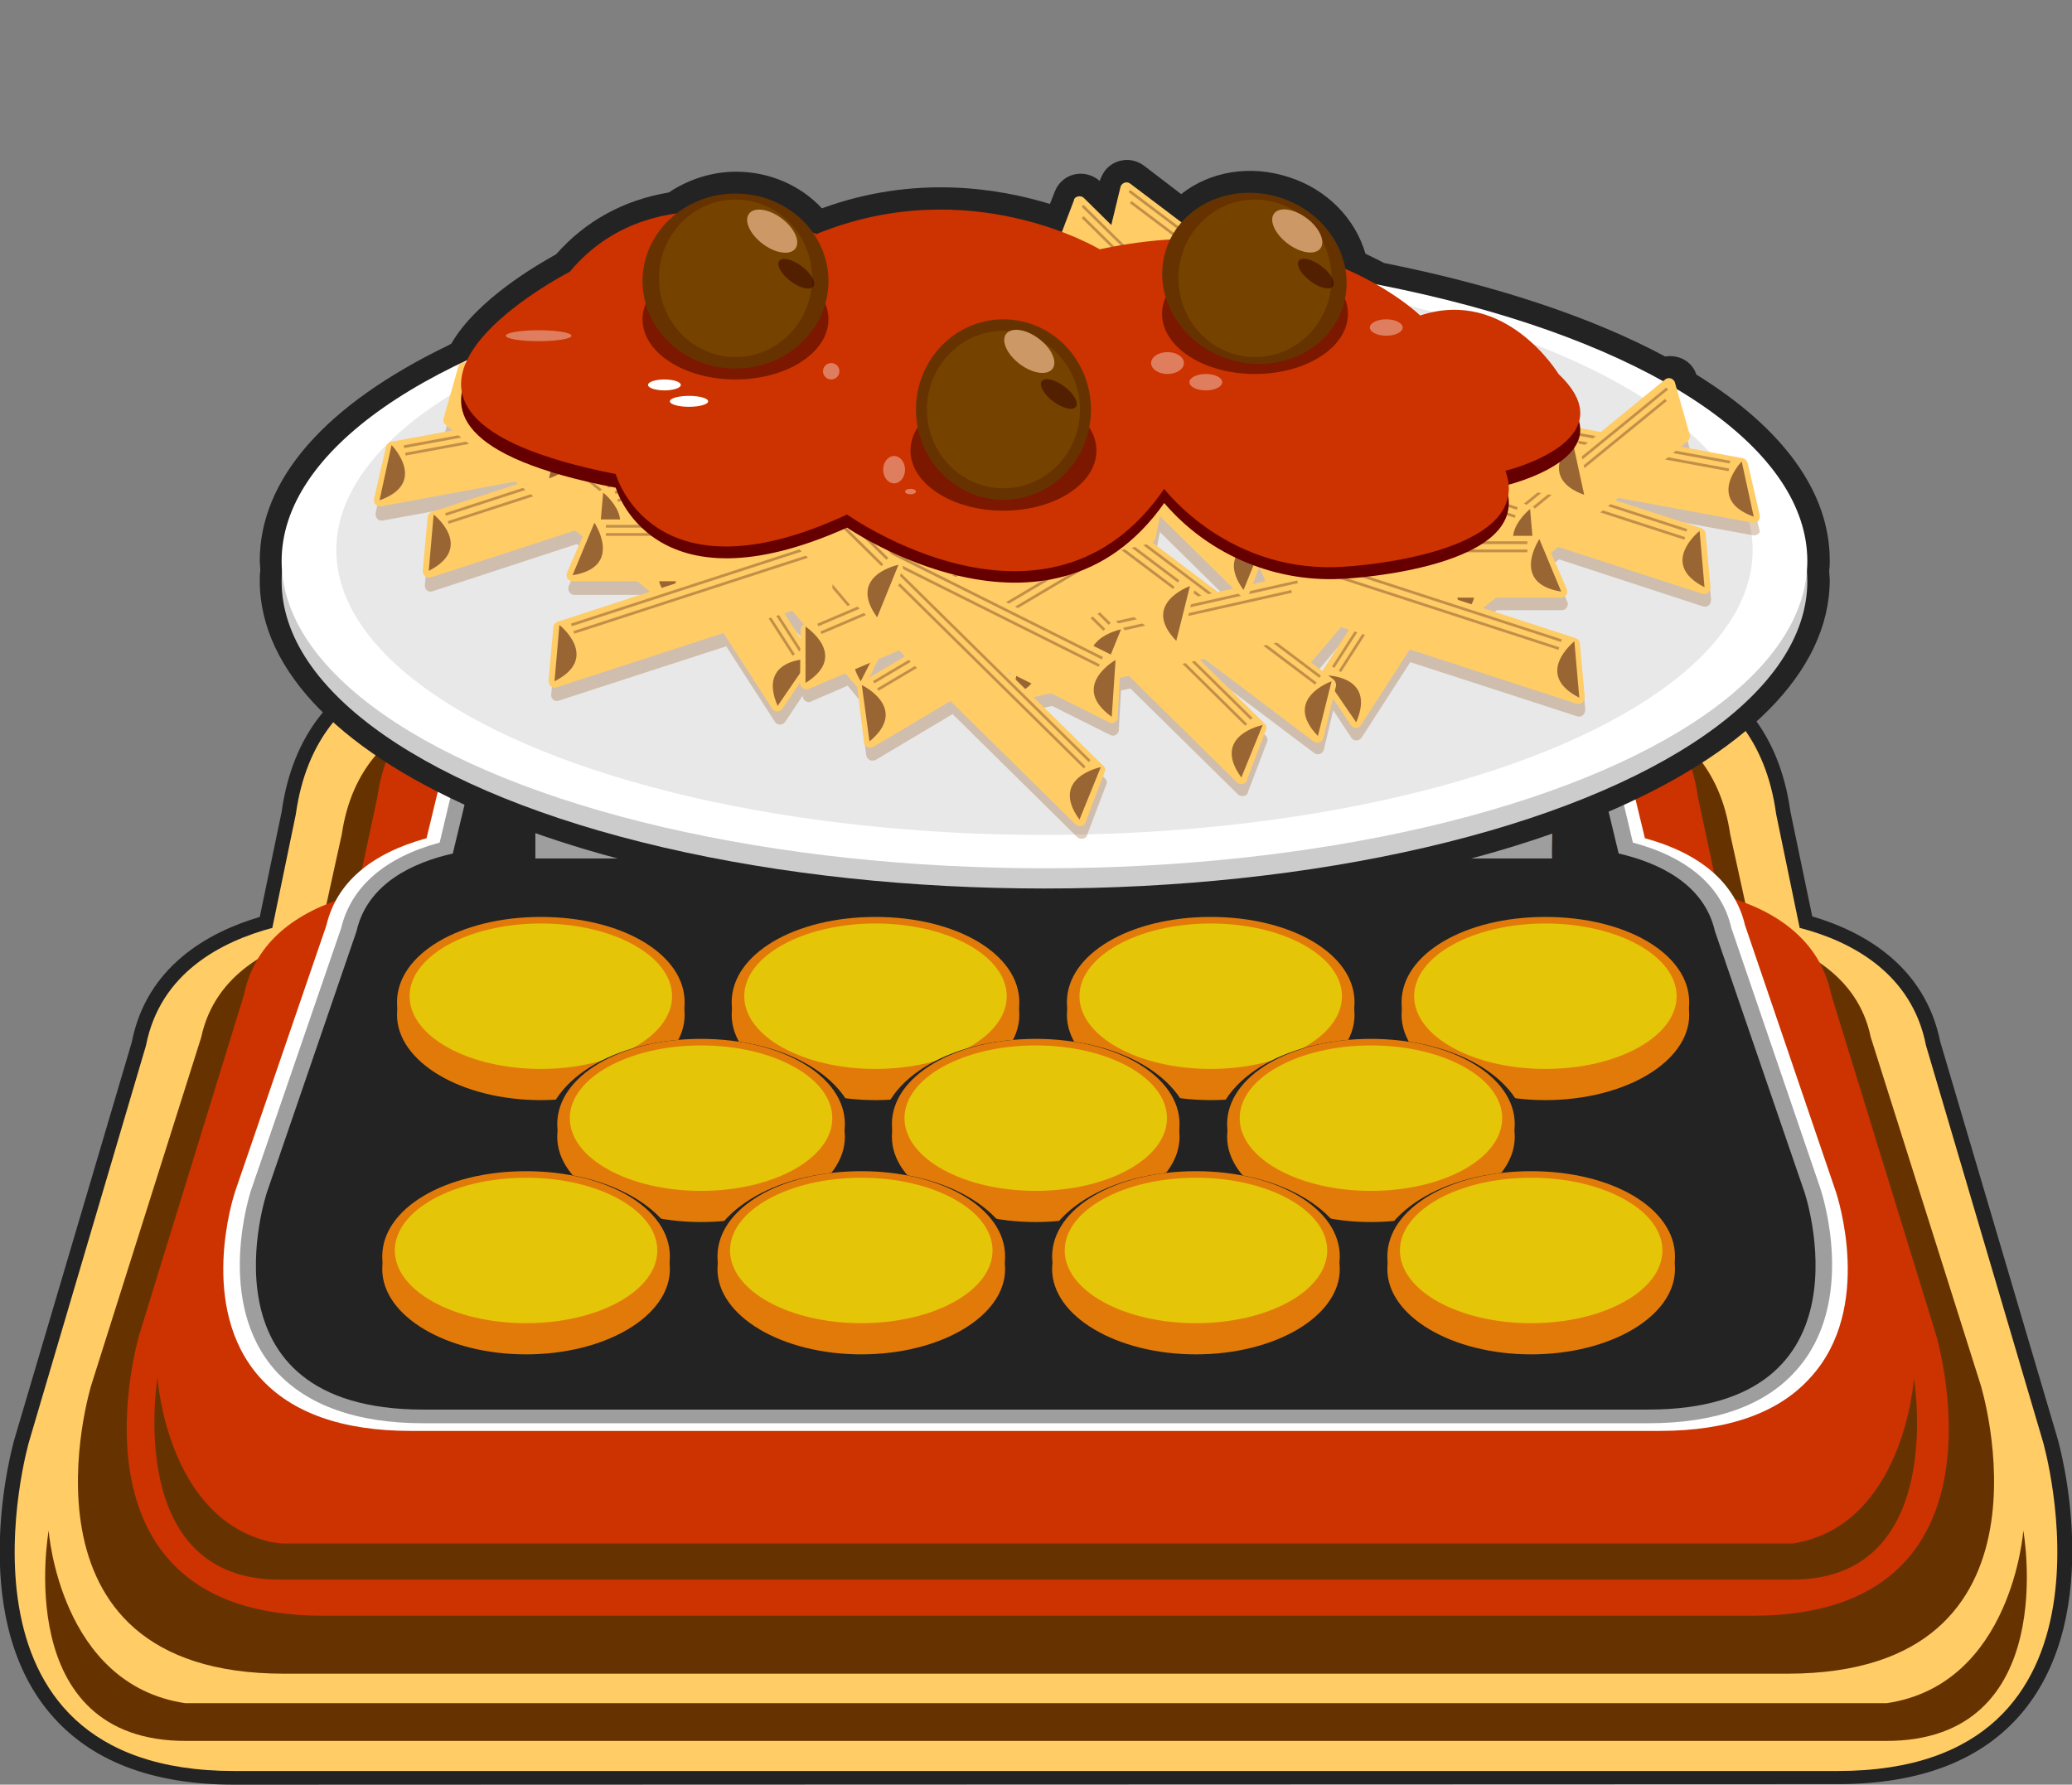 <?xml version="1.0" encoding="utf-8"?>
<!-- Generator: Adobe Illustrator 25.0.1, SVG Export Plug-In . SVG Version: 6.00 Build 0)  -->
<svg version="1.1" id="Layer_1" xmlns="http://www.w3.org/2000/svg" xmlns:xlink="http://www.w3.org/1999/xlink" x="0px" y="0px"
	 viewBox="0 0 378.9 326.4" style="enable-background:new 0 0 378.9 326.4;" xml:space="preserve">
<rect x="0" y="0" width="378.9" height="326.4" fill="#808080" stroke="none"/>
<style type="text/css">
	.st0{fill:#232323;}
	.st1{fill:#FFCC66;}
	.st2{fill:#9E9E9E;}
	.st3{fill:#663300;}
	.st4{fill:#CC3300;}
	.st5{fill:#FFFFFF;}
	.st6{fill:#BFBB1F;}
	.st7{fill:#E27A0A;}
	.st8{fill:#E5C507;}
	.st9{clip-path:url(#SVGID_2_);}
	.st10{fill:#CCCCCC;}
	.st11{opacity:0.45;fill:#CCCCCC;enable-background:new    ;}
	.st12{opacity:0.32;fill:#996633;enable-background:new    ;}
	.st13{fill:#996633;}
	.st14{opacity:0.59;fill:#996633;enable-background:new    ;}
	.st15{fill:#660000;}
	.st16{opacity:0.52;fill:#330000;enable-background:new    ;}
	.st17{opacity:0.31;fill:#996600;enable-background:new    ;}
	.st18{fill:#CC9966;}
	.st19{opacity:0.37;fill:#FFFFFF;enable-background:new    ;}
</style>
<g>
	<g id="Layer_2_1_">
		<g id="Layer_1-2">
			<g id="Layer_2-2">
				<g id="Layer_1-2-2">
					<g>
						<g>
							<path class="st0" d="M42.8,326.4c-15.1,0-26.4-4.4-33.7-13.1c-15.4-18.3-6.8-49-6.4-50.3l21.4-72.4
								c2.7-13.8,13.9-20.1,23.4-22.9l4-19.2c4.1-29.5,31.5-29.9,32.7-29.9h210.5c1.2,0,28.6,0.3,32.7,29.8l4,19.2
								c9.5,2.8,20.6,9.1,23.4,22.9l21.4,72.4c0.4,1.3,9,31.9-6.4,50.3c-7.3,8.7-18.6,13.1-33.7,13.1L42.8,326.4z"/>
							<path id="main_body" class="st1" d="M373.6,263.7l-21.4-72.5c-2.6-13.3-13.8-19.1-23.1-21.5l-4.3-20.8
								c-3.8-28.1-30.1-27.8-30.1-27.8H84.2c0,0-26.2-0.3-30.1,27.8l-4.3,20.8c-9.3,2.5-20.5,8.2-23.1,21.5L5.3,263.7
								c0,0-17.4,60.2,37.5,60.2h293.3C391,323.9,373.6,263.7,373.6,263.7z"/>
						</g>
						<path class="st2" d="M71.1,80.2h236.6c9.7,0,17.6,7.9,17.6,17.6v5.4c0,9.7-7.9,17.6-17.6,17.6H71.1c-9.7,0-17.6-7.9-17.6-17.6
							v-5.4C53.5,88,61.4,80.2,71.1,80.2z"/>
						<path id="second_body" class="st3" d="M362.2,253.3l-20.1-63.6c-2.4-11.7-13-16.7-21.7-18.9l-4-18.2
							c-3.6-24.6-28.2-24.3-28.2-24.3H90.7c0,0-24.6-0.2-28.2,24.3l-4,18.2c-8.7,2.1-19.2,7.2-21.7,18.9l-20.1,63.6
							c0,0-16.3,52.8,35.2,52.8H327C378.5,306,362.2,253.3,362.2,253.3z"/>
						<path id="second_body-2" class="st4" d="M354,244l-19.1-62c-2.3-11.4-12.3-16.3-20.6-18.4l-3.8-17.8
							c-3.4-24-26.8-23.7-26.8-23.7H95.8c0,0-23.4-0.2-26.8,23.7l-3.8,17.8c-8.3,2.1-18.3,7-20.6,18.4l-19.1,62
							c0,0-15.5,51.5,33.5,51.5h261.7C369.6,295.4,354,244,354,244z"/>
						<path class="st5" d="M335.7,217.9l-16.6-48.7c-1.8-7.7-8.1-13.1-18.3-15.9l-3-12.4c-3.3-20.6-25.4-20.8-26.4-20.8h-164
							c-0.9,0-23,0.2-26.4,20.8l-3,12.4c-10.2,2.8-16.5,8.2-18.3,15.9L43,217.9c-0.3,0.9-6.9,21.2,4.5,34c5.8,6.5,15.1,9.8,27.6,9.8
							h228.4c12.5,0,21.8-3.3,27.6-9.8C342.7,239.2,336,218.8,335.7,217.9z M285.7,156.4H96.1v-12.7c2.7-17,21.1-16.8,21.1-16.8
							h147.6c0,0,18.4-0.2,21.1,16.8L285.7,156.4z"/>
						<path class="st2" d="M283.9,144.6c-2.6-16.7-20.7-16.5-20.7-16.5H118.6c0,0-18-0.2-20.7,16.5V157h185.9L283.9,144.6z"/>
						<g>
							<path class="st2" d="M332.9,217.4l-16.3-47.7c-1.7-7.5-7.9-12.9-18-15.6l-2.9-12.2c-3.2-20.2-24.9-20.4-25.9-20.4H109.1
								c-0.9,0-22.6,0.2-25.8,20.4l-2.9,12.2c-10,2.7-16.2,8.1-18,15.6L46,217.4c-0.3,0.8-6.8,20.8,4.4,33.3
								c5.7,6.3,14.8,9.6,27,9.6h224c12.2,0,21.3-3.2,27-9.6C339.7,238.2,333.2,218.3,332.9,217.4z M283.8,157H97.9v-12.4
								c2.6-16.7,20.7-16.5,20.7-16.5h144.7c0,0,18-0.2,20.7,16.5L283.8,157z"/>
							<path class="st0" d="M330,218.1l-16.4-47.8c-2-8.8-10.6-12.6-17.6-14.2l-3.3-13.7c-2.9-18.5-23-18.3-23-18.3H109.1
								c0,0-20-0.2-23,18.3l-3.3,13.7c-7.1,1.6-15.6,5.4-17.6,14.2l-16.4,47.8c0,0-13.3,39.7,28.6,39.7h224
								C343.3,257.8,330,218.1,330,218.1z M283.8,157H97.9v-12.4c2.6-16.7,20.7-16.5,20.7-16.5h144.7c0,0,18-0.2,20.7,16.5
								L283.8,157z"/>
						</g>
						<ellipse class="st6" cx="98.9" cy="185.6" rx="26.3" ry="15.6"/>
						<path class="st0" d="M98.9,203.5c-16,0-28.6-7.8-28.6-17.9s12.5-17.9,28.6-17.9s28.6,7.8,28.6,17.9S114.9,203.5,98.9,203.5z"
							/>
						<ellipse class="st7" cx="98.9" cy="185.6" rx="26.3" ry="15.6"/>
						<path class="st7" d="M98.9,198.9c-14.7,0-26.3-6.8-26.3-15.6s11.5-15.6,26.3-15.6s26.3,6.8,26.3,15.6S113.6,198.9,98.9,198.9z
							"/>
						<ellipse class="st8" cx="98.9" cy="182.2" rx="24" ry="13.3"/>
						<ellipse class="st6" cx="160.1" cy="185.6" rx="26.3" ry="15.6"/>
						<path class="st0" d="M160.1,203.5c-16,0-28.6-7.8-28.6-17.9s12.6-17.9,28.6-17.9s28.6,7.8,28.6,17.9S176.2,203.5,160.1,203.5z
							"/>
						<ellipse class="st7" cx="160.1" cy="185.6" rx="26.3" ry="15.6"/>
						<path class="st7" d="M160.1,198.9c-14.7,0-26.3-6.8-26.3-15.6s11.5-15.6,26.3-15.6s26.3,6.8,26.3,15.6
							S174.9,198.9,160.1,198.9z"/>
						<ellipse class="st8" cx="160.1" cy="182.2" rx="24" ry="13.3"/>
						<ellipse class="st6" cx="221.4" cy="185.6" rx="26.3" ry="15.6"/>
						<path class="st0" d="M221.4,203.5c-16,0-28.6-7.8-28.6-17.9s12.5-17.9,28.6-17.9s28.6,7.8,28.6,17.9S237.4,203.5,221.4,203.5z
							"/>
						<ellipse class="st7" cx="221.4" cy="185.6" rx="26.3" ry="15.6"/>
						<path class="st7" d="M221.4,198.9c-14.7,0-26.3-6.8-26.3-15.6s11.5-15.6,26.3-15.6s26.3,6.8,26.3,15.6
							S236.1,198.9,221.4,198.9z"/>
						<ellipse class="st8" cx="221.4" cy="182.2" rx="24" ry="13.3"/>
						<ellipse class="st6" cx="282.6" cy="185.6" rx="26.3" ry="15.6"/>
						<path class="st0" d="M282.6,203.5c-16,0-28.6-7.8-28.6-17.9s12.5-17.9,28.6-17.9s28.6,7.8,28.6,17.9S298.7,203.5,282.6,203.5z
							"/>
						<ellipse class="st7" cx="282.6" cy="185.6" rx="26.3" ry="15.6"/>
						<path class="st7" d="M282.6,198.9c-14.7,0-26.3-6.8-26.3-15.6s11.5-15.6,26.3-15.6s26.3,6.8,26.3,15.6
							S297.4,198.9,282.6,198.9z"/>
						<ellipse class="st8" cx="282.6" cy="182.2" rx="24" ry="13.3"/>
						<ellipse class="st6" cx="128.2" cy="207.9" rx="26.3" ry="15.6"/>
						<path class="st0" d="M128.2,225.8c-16,0-28.6-7.8-28.6-17.9s12.6-17.9,28.6-17.9s28.6,7.8,28.6,17.9S144.2,225.8,128.2,225.8z
							"/>
						<ellipse class="st7" cx="128.2" cy="207.9" rx="26.3" ry="15.6"/>
						<path class="st7" d="M128.2,221.2c-14.7,0-26.3-6.8-26.3-15.6s11.5-15.6,26.3-15.6s26.3,6.8,26.3,15.6
							S142.9,221.2,128.2,221.2z"/>
						<ellipse class="st8" cx="128.2" cy="204.5" rx="24" ry="13.3"/>
						<ellipse class="st6" cx="189.4" cy="207.9" rx="26.3" ry="15.6"/>
						<path class="st0" d="M189.4,225.8c-16,0-28.6-7.8-28.6-17.9s12.5-17.9,28.6-17.9s28.6,7.8,28.6,17.9S205.5,225.8,189.4,225.8z
							"/>
						<ellipse class="st7" cx="189.4" cy="207.9" rx="26.3" ry="15.6"/>
						<path class="st7" d="M189.4,221.2c-14.7,0-26.3-6.8-26.3-15.6s11.5-15.6,26.3-15.6s26.3,6.8,26.3,15.6
							S204.2,221.2,189.4,221.2z"/>
						<ellipse class="st8" cx="189.4" cy="204.5" rx="24" ry="13.3"/>
						<ellipse class="st6" cx="250.7" cy="207.9" rx="26.3" ry="15.6"/>
						<path class="st0" d="M250.7,225.8c-16,0-28.6-7.8-28.6-17.9s12.6-17.9,28.6-17.9s28.6,7.8,28.6,17.9S266.7,225.8,250.7,225.8z
							"/>
						<ellipse class="st7" cx="250.7" cy="207.9" rx="26.3" ry="15.6"/>
						<path class="st7" d="M250.7,221.2c-14.7,0-26.3-6.8-26.3-15.6s11.5-15.6,26.3-15.6c14.7,0,26.3,6.8,26.3,15.6
							S265.4,221.2,250.7,221.2z"/>
						<ellipse class="st8" cx="250.7" cy="204.5" rx="24" ry="13.3"/>
						<ellipse class="st6" cx="96.2" cy="232.1" rx="26.3" ry="15.6"/>
						<path class="st0" d="M96.2,250c-16,0-28.6-7.8-28.6-17.9s12.5-17.9,28.6-17.9s28.6,7.8,28.6,17.9S112.3,250,96.2,250z"/>
						<ellipse class="st7" cx="96.2" cy="232.1" rx="26.3" ry="15.6"/>
						<path class="st7" d="M96.2,245.4c-14.7,0-26.3-6.8-26.3-15.6s11.5-15.6,26.3-15.6s26.3,6.8,26.3,15.6S111,245.4,96.2,245.4z"
							/>
						<ellipse class="st8" cx="96.2" cy="228.7" rx="24" ry="13.3"/>
						<ellipse class="st6" cx="157.5" cy="232.1" rx="26.3" ry="15.6"/>
						<path class="st0" d="M157.5,250c-16,0-28.6-7.8-28.6-17.9s12.5-17.9,28.6-17.9s28.6,7.8,28.6,17.9S173.5,250,157.5,250z"/>
						<ellipse class="st7" cx="157.5" cy="232.1" rx="26.3" ry="15.6"/>
						<path class="st7" d="M157.5,245.4c-14.7,0-26.3-6.8-26.3-15.6s11.5-15.6,26.3-15.6s26.3,6.8,26.3,15.6
							S172.2,245.4,157.5,245.4z"/>
						<ellipse class="st8" cx="157.5" cy="228.7" rx="24" ry="13.3"/>
						<ellipse class="st6" cx="218.7" cy="232.1" rx="26.3" ry="15.6"/>
						<path class="st0" d="M218.7,250c-16,0-28.6-7.8-28.6-17.9s12.6-17.9,28.6-17.9s28.6,7.8,28.6,17.9S234.8,250,218.7,250z"/>
						<ellipse class="st7" cx="218.7" cy="232.1" rx="26.3" ry="15.6"/>
						<path class="st7" d="M218.7,245.4c-14.7,0-26.3-6.8-26.3-15.6s11.5-15.6,26.3-15.6S245,221,245,229.8S233.5,245.4,218.7,245.4
							z"/>
						<ellipse class="st8" cx="218.7" cy="228.7" rx="24" ry="13.3"/>
						<ellipse class="st6" cx="280" cy="232.1" rx="26.3" ry="15.6"/>
						<path class="st0" d="M280,250c-16,0-28.6-7.8-28.6-17.9s12.5-17.9,28.6-17.9s28.6,7.8,28.6,17.9S296,250,280,250z"/>
						<ellipse class="st7" cx="280" cy="232.1" rx="26.3" ry="15.6"/>
						<path class="st7" d="M280,245.4c-14.7,0-26.3-6.8-26.3-15.6s11.5-15.6,26.3-15.6s26.3,6.8,26.3,15.6S294.7,245.4,280,245.4z"
							/>
						<ellipse class="st8" cx="280" cy="228.7" rx="24" ry="13.3"/>
						<path class="st3" d="M370,279.9c0,0-2,28.2-25,31.6H33.9c-23-3.4-25-31.6-25-31.6c0,0.2-7,38.6,25.2,38.5h310.7
							C377,318.5,370,280.1,370,279.9z"/>
						<path class="st3" d="M350,252.1c0,0-1.8,27-22.2,30.2H52.2c-0.9,0-1.8-0.1-2.7-0.3c-19-4.3-20.7-30-20.7-30
							c0,0.2-6.2,37,22.4,36.9h276.3C356.2,289.1,350,252.3,350,252.1z"/>
						<g>
							<g>
								<g>
									<defs>
										<rect id="SVGID_1_" x="141.2" y="92.9" width="101.9" height="65.2"/>
									</defs>
									<clipPath id="SVGID_2_">
										<use xlink:href="#SVGID_1_"  style="overflow:visible;"/>
									</clipPath>
									<g class="st9">
										<g>
											<path class="st0" d="M191.7,118.9c-28.4,0-51.4,23-51.4,51.4s23,51.4,51.4,51.4s51.4-23,51.4-51.4l0,0l0,0
												C243,141.9,220.1,118.9,191.7,118.9L191.7,118.9z M191.7,206.2c-19.9,0-35.9-16.1-35.9-35.9c0-19.9,16.1-35.9,35.9-35.9
												c19.9,0,35.9,16.1,35.9,35.9C227.6,190.2,211.5,206.2,191.7,206.2L191.7,206.2z"/>
											<path class="st2" d="M191.7,123.3c-25.5,0-46.2,20.7-46.2,46.2s20.7,46.2,46.2,46.2s46.2-20.7,46.2-46.2l0,0
												C237.9,144,217.2,123.3,191.7,123.3L191.7,123.3z M191.7,201.8c-17.9,0-32.4-14.5-32.4-32.4s14.5-32.4,32.4-32.4
												s32.4,14.5,32.4,32.4l0,0C224,187.4,209.6,201.8,191.7,201.8L191.7,201.8L191.7,201.8z"/>
											<polygon class="st0" points="191.7,143.5 180,163.7 203.4,163.7 											"/>
											<polygon class="st2" points="191.7,150 180,170.2 203.4,170.2 											"/>
										</g>
									</g>
								</g>
							</g>
						</g>
					</g>
				</g>
			</g>
		</g>
	</g>
	<g>
		<path class="st0" d="M191,166.4c-80.5,0-143.5-26.4-143.5-60.2c0-0.6,0-1.2,0.1-1.8c0-0.7-0.1-1.3-0.1-1.8c0-15,12-28.6,34.6-39.5
			c0.1-0.1,0.3-0.2,0.4-0.2c4.7-8.2,16-14.6,19.2-16.4c5.4-6.1,12.3-9.9,20.6-11.3c3.6-2.4,7.9-3.8,12.3-3.8
			c6.1,0,11.8,2.5,15.7,6.7c17-6.2,32.2-3.7,41.7-0.8l0.9-2.3c0.3-0.7,0.6-1.2,1.1-1.7c1.9-2,5.1-2,7.1-0.2c0.2-0.6,0.5-1.2,0.9-1.8
			c0.8-1.1,2-1.8,3.4-2c1.4-0.2,2.7,0.2,3.8,1l6.8,5.2c5.3-4.2,12.7-5.4,19.7-3.1c6.9,2.2,12.1,7.5,14,14c1.2,0.6,2.3,1.1,3.4,1.7
			c20.1,4,37.8,9.8,51.4,17.1c1.8-0.3,3.7,0.3,4.9,1.8c0.4,0.5,0.6,0.9,0.8,1.5c16,9.9,24.4,21.6,24.4,34c0,0.6,0,1.2-0.1,1.8
			c0,0.7,0.1,1.3,0.1,1.8C334.5,140,271.5,166.4,191,166.4z M86.2,70l-0.3,0.2C66.3,79.5,55.5,91,55.5,102.6c0,0.4,0,0.9,0.1,1.5
			l0,0.3l0,0.3c0,0.6-0.1,1.1-0.1,1.5c0,28.3,62.1,52.2,135.5,52.2c73.4,0,135.5-23.9,135.5-52.2c0-0.4,0-0.9-0.1-1.5l0-0.3l0-0.3
			c0-0.6,0.1-1.1,0.1-1.5c0-12.3-11.9-22-21.9-28l-2.4-1.4c-13.2-7.4-31-13.4-51.4-17.3l-0.6-0.1l-0.6-0.3c-1.6-0.9-3.3-1.8-5.1-2.5
			l-2-0.9l-0.4-2.1c-0.8-4.5-4.4-8.4-9.1-10c-5.1-1.7-10.7-0.3-13.9,3.4l-2.4,2.8l-9-6.8l-2.3,9.4l-6.8-6.7l-2.1,5.5l-3.7-1.4
			c-8-3-24-7-42,0.3l-1.6,0.6l-1.6-0.7c0,0-0.2-0.1-0.6-0.2l-1.1-0.4l-0.7-0.9c-2.4-3.4-6.5-5.4-10.9-5.4c-3,0-6,1-8.3,2.8l-0.8,0.6
			l-1.1,0.1c-7,0.9-12.7,4.1-17.1,9.2l-0.5,0.6l-0.7,0.4c-3.8,1.9-14.2,8.3-17.1,14.4l-0.6,1.3L86.2,70z"/>
	</g>
	<g id="Layer_2_2_">
		<g id="Layer_24">
			<g>
				<g>
					<ellipse class="st10" cx="191" cy="106.3" rx="139.5" ry="56.2"/>
					<ellipse class="st5" cx="191" cy="102.6" rx="139.5" ry="56.2"/>
				</g>
				<ellipse class="st11" cx="191" cy="100.6" rx="129.5" ry="52.1"/>
				<path class="st12" d="M321.8,97.2l-2.2-9.5c-0.1-0.4-0.5-0.8-0.9-0.9l-11.3-2.1l1.3-1.1c0.3-0.3,0.5-0.7,0.4-1.2l-2.7-9.5
					c-0.2-0.6-0.8-0.9-1.4-0.8c-0.1,0-0.3,0.1-0.4,0.2l-11.8,9.6l-14.8-2.7c0.1-0.3,0.2-0.5,0.1-0.8l-2.7-9.5
					c-0.2-0.6-0.8-0.9-1.4-0.8c-0.1,0-0.3,0.1-0.4,0.2l-5.6,4.6l1.1-5.7c0.1-0.6-0.3-1.2-0.9-1.3c-0.2,0-0.3,0-0.5,0l-14.8,3.3
					l-12.1-9.1c0.2-0.2,0.4-0.4,0.5-0.7l1.9-9.7c0.1-0.6-0.3-1.2-0.9-1.3c-0.2,0-0.3,0-0.5,0l-14.8,3.3l-20.3-15.3
					c-0.5-0.4-1.2-0.3-1.6,0.2c-0.1,0.1-0.2,0.3-0.2,0.4l-1.6,6.8l-4.9-4.8c-0.4-0.4-1.2-0.4-1.6,0c-0.1,0.1-0.2,0.2-0.2,0.4
					l-3.5,9.2c-0.2,0.4-0.1,0.9,0.3,1.2l7.8,7.7l-9.5,2.1l-3.8-1.9c-0.6-0.3-1.2-0.1-1.5,0.5c-0.1,0.1-0.1,0.3-0.1,0.4l-0.5,9.8
					c0,0.4,0.2,0.9,0.6,1.1l1.5,0.7l-4.4,1.9l-9.5-7.2c0.2-0.2,0.4-0.4,0.5-0.7l1.9-9.7c0.1-0.6-0.3-1.2-0.9-1.3c-0.2,0-0.3,0-0.5,0
					l-14.8,3.3l-20.3-15.3c-0.5-0.4-1.2-0.3-1.6,0.2c-0.1,0.1-0.2,0.3-0.2,0.4l-1.6,6.8l-4.9-4.8c-0.4-0.4-1.2-0.4-1.6,0
					c-0.1,0.1-0.2,0.2-0.2,0.4l-3.5,9.2c-0.2,0.4-0.1,0.9,0.3,1.2l7.8,7.7l-9.5,2.1l-3.8-1.9c-0.6-0.3-1.2-0.1-1.5,0.5
					c-0.1,0.1-0.1,0.3-0.1,0.4l-0.2,3.4l-2.3-1.9c-0.5-0.4-1.2-0.3-1.6,0.2c-0.1,0.1-0.2,0.3-0.2,0.4l-2.7,9.5
					c-0.1,0.3,0,0.6,0.1,0.8l-14.9,2.7l-11.8-9.6c-0.5-0.4-1.2-0.3-1.6,0.2c-0.1,0.1-0.2,0.3-0.2,0.4l-2.7,9.5
					c-0.1,0.4,0,0.9,0.4,1.2l1.3,1.1l-11.3,2.1c-0.4,0.1-0.8,0.4-0.9,0.9l-2.2,9.5c-0.1,0.6,0.2,1.2,0.8,1.4c0.2,0,0.3,0,0.5,0
					l24.6-4.5l0.5,0.4l-15.7,5.1c-0.4,0.1-0.7,0.5-0.8,1l-0.9,9.8c-0.1,0.6,0.4,1.2,1,1.2c0.2,0,0.3,0,0.5-0.1l26.3-8.6l1.4,1.1
					l-2.9,6.6c-0.2,0.6,0,1.2,0.6,1.5c0.1,0.1,0.3,0.1,0.5,0.1h11.9l2.4,1.9l-16.9,5.5c-0.4,0.1-0.7,0.5-0.8,1l-0.9,9.8
					c-0.1,0.6,0.4,1.2,1,1.2c0.2,0,0.3,0,0.5-0.1l30.5-9.9l8.9,13.8c0.3,0.5,1,0.7,1.6,0.3c0.1-0.1,0.2-0.2,0.3-0.3l3.2-4.8v0.1
					c0,0.6,0.5,1.1,1.1,1.1c0.2,0,0.3,0,0.4-0.1l6.7-2.9l1.9,2.3c0.1,0.1,0.2,0.2,0.3,0.2c0,0.1,0,0.3,0,0.4l1.2,9.8
					c0.1,0.6,0.6,1.1,1.3,1c0.2,0,0.3-0.1,0.4-0.1l14.1-8.4l22.8,22.5c0.4,0.4,1.2,0.4,1.6,0c0.1-0.1,0.2-0.2,0.2-0.4l3.5-9.2
					c0.2-0.4,0.1-0.9-0.3-1.2l-12.6-12.5l3-0.7l10.6,5.3c0.6,0.3,1.2,0.1,1.5-0.5c0.1-0.1,0.1-0.3,0.1-0.4l0.4-7.2l1.7-0.4
					l19.7,19.4c0.4,0.4,1.2,0.4,1.6,0c0.1-0.1,0.2-0.2,0.2-0.4l3.5-9.2c0.2-0.4,0.1-0.9-0.3-1.2l-11.7-11.6l0.7-0.2l19.9,15
					c0.5,0.4,1.2,0.3,1.6-0.2c0.1-0.1,0.2-0.3,0.2-0.4l1.7-7.2l3.3,5c0.3,0.5,1,0.7,1.6,0.3c0.1-0.1,0.2-0.2,0.3-0.3l8.9-13.8
					l30.5,9.9c0.6,0.2,1.2-0.1,1.4-0.7c0-0.1,0.1-0.3,0.1-0.5l-0.9-9.8c0-0.4-0.3-0.8-0.8-1l-16.9-5.5l2.4-1.9h11.9
					c0.6,0,1.1-0.5,1.1-1.1c0-0.2,0-0.3-0.1-0.5l-2.9-6.6l1.4-1.1l26.3,8.6c0.6,0.2,1.2-0.1,1.4-0.7c0-0.1,0.1-0.3,0.1-0.5l-0.9-9.8
					c0-0.4-0.3-0.8-0.8-1l-15.7-5.1l0.5-0.4l24.6,4.5c0.6,0.1,1.2-0.3,1.3-0.9C321.8,97.5,321.8,97.4,321.8,97.2z M214.9,84.2
					L214.9,84.2l-0.2-0.1L214.9,84.2z M160.9,101.5l0.8-1.9c0.2-0.6,0-1.2-0.6-1.5c-0.1-0.1-0.3-0.1-0.5-0.1h-3.9l-4.6-4.6l3-0.7
					l10.6,5.3c0.6,0.3,1.2,0.1,1.5-0.5c0.1-0.1,0.1-0.3,0.1-0.4l0.1-1l3.6,3.5l-9.5,2.1L160.9,101.5z M231.8,100.9l-12.6-12.5l3-0.7
					l10.6,5.3c0.6,0.3,1.2,0,1.5-0.5c0,0,0,0,0,0l6.9,2.3l-7.6,6.2L231.8,100.9C231.8,101,231.8,101,231.8,100.9z M230.2,106.8
					l1.1,2.6l-2.3,0.5L230.2,106.8z M210.8,102.2c0.2-0.2,0.4-0.4,0.5-0.7l0.8-4.2l13.6,13.4l-2.8,0.6L210.8,102.2z M239.8,124.1
					l5.4-6.4l1.5,0.5l-4.8,7.5L239.8,124.1z M124.9,109.3l-0.2,0.1l0-0.1H124.9z M146.4,118.1l0,1.7l-3-4.6l1.5-0.5l2.1,2.4
					C146.6,117.3,146.4,117.7,146.4,118.1z M164.4,121.9l1.1,1.1l-6.5,3.9l1.7-3.4L164.4,121.9z M184.7,126.1l0.2,0.1l0,0.1
					L184.7,126.1z M265.3,112.3h0.2l0,0.1L265.3,112.3z"/>
				<g>
					<g>
						<path class="st1" d="M120.6,83.2l-50.9,9.4c-0.6,0.1-1.2-0.3-1.3-0.9c0-0.2,0-0.3,0-0.5l2.2-9.5c0.1-0.4,0.5-0.8,0.9-0.9
							l50.9-9.4c0.6-0.1,1.2,0.3,1.3,0.9c0,0.2,0,0.3,0,0.5l-2.2,9.5C121.3,82.8,121,83.1,120.6,83.2z"/>
						<path class="st13" d="M71.6,81.4c0,0,6.8,6.9-2.2,10.1L71.6,81.4z"/>
						
							<rect x="73.4" y="77" transform="matrix(0.984 -0.181 0.181 0.984 -12.351 18.97)" class="st14" width="48.8" height="0.5"/>
						
							<rect x="73.7" y="78.5" transform="matrix(0.984 -0.181 0.181 0.984 -12.643 18.914)" class="st14" width="47.4" height="0.5"/>
					</g>
					<g>
						<path class="st1" d="M128.3,89.5l-49.5,16.1c-0.6,0.2-1.2-0.1-1.4-0.7c0-0.1-0.1-0.3-0.1-0.5l0.9-9.8c0-0.4,0.3-0.8,0.8-1
							l49.5-16.1c0.6-0.2,1.2,0.1,1.4,0.7c0,0.1,0.1,0.3,0.1,0.5l-0.9,9.8C129.1,88.9,128.8,89.3,128.3,89.5z"/>
						<path class="st13" d="M79.3,94.1c0,0,7.6,6-0.9,10.3L79.3,94.1z"/>
						
							<rect x="80.3" y="86.2" transform="matrix(0.951 -0.309 0.309 0.951 -21.609 36.691)" class="st14" width="49.1" height="0.5"/>
						
							<rect x="80.8" y="87.9" transform="matrix(0.951 -0.309 0.309 0.951 -22.125 36.696)" class="st14" width="47.7" height="0.5"/>
					</g>
					<g>
						<path class="st1" d="M81.5,77.7l40.3,32.9c0.5,0.4,1.2,0.3,1.6-0.2c0.1-0.1,0.2-0.3,0.2-0.4l2.7-9.5c0.1-0.4,0-0.9-0.4-1.2
							L85.6,66.5c-0.5-0.4-1.2-0.3-1.6,0.2c-0.1,0.1-0.2,0.3-0.2,0.4l-2.7,9.5C81,76.9,81.1,77.4,81.5,77.7z"/>
						<path class="st13" d="M125.5,99.8c0,0-9.3,2.8-2.9,10L125.5,99.8z"/>
						
							<rect x="104.2" y="58.8" transform="matrix(0.632 -0.775 0.775 0.632 -26.225 111.53)" class="st14" width="0.5" height="49.1"/>
						
							<rect x="103.8" y="61.2" transform="matrix(0.632 -0.775 0.775 0.632 -27.604 111.841)" class="st14" width="0.5" height="47.7"/>
					</g>
					<g>
						<path class="st1" d="M151.6,79.2l-50.9,9.4c-0.6,0.1-1.2-0.3-1.3-0.9c0-0.2,0-0.3,0-0.5l2.2-9.5c0.1-0.4,0.5-0.8,0.9-0.9
							l50.9-9.4c0.6-0.1,1.2,0.3,1.3,0.9c0,0.2,0,0.3,0,0.5l-2.2,9.5C152.3,78.8,152,79.1,151.6,79.2z"/>
						<path class="st13" d="M102.6,77.4c0,0,6.8,6.9-2.2,10.1L102.6,77.4z"/>
						
							<rect x="104.4" y="73" transform="matrix(0.984 -0.181 0.181 0.984 -11.117 24.511)" class="st14" width="48.8" height="0.5"/>
						
							<rect x="104.7" y="74.5" transform="matrix(0.984 -0.181 0.181 0.984 -11.409 24.455)" class="st14" width="47.4" height="0.5"/>
					</g>
					<g>
						<path class="st1" d="M159.3,85.5l-49.5,16.1c-0.6,0.2-1.2-0.1-1.4-0.7c0-0.1-0.1-0.3-0.1-0.5l0.9-9.8c0-0.4,0.3-0.8,0.8-1
							l49.5-16.1c0.6-0.2,1.2,0.1,1.4,0.7c0,0.1,0.1,0.3,0.1,0.5l-0.9,9.8C160.1,84.9,159.8,85.3,159.3,85.5z"/>
						<path class="st13" d="M110.3,90.1c0,0,7.6,6-0.9,10.3L110.3,90.1z"/>
						
							<rect x="111.3" y="82.2" transform="matrix(0.951 -0.309 0.309 0.951 -18.851 46.084)" class="st14" width="49.1" height="0.5"/>
						
							<rect x="111.8" y="83.9" transform="matrix(0.951 -0.309 0.309 0.951 -19.368 46.088)" class="st14" width="47.7" height="0.5"/>
					</g>
					<g>
						<path class="st1" d="M112.5,73.7l40.3,32.9c0.5,0.4,1.2,0.3,1.6-0.2c0.1-0.1,0.2-0.3,0.2-0.4l2.7-9.5c0.1-0.4,0-0.9-0.4-1.2
							l-40.3-32.9c-0.5-0.4-1.2-0.3-1.6,0.2c-0.1,0.1-0.2,0.3-0.2,0.4l-2.7,9.5C112,72.9,112.1,73.4,112.5,73.7z"/>
						<path class="st13" d="M156.5,95.8c0,0-9.3,2.8-2.9,10L156.5,95.8z"/>
						
							<rect x="135.2" y="54.8" transform="matrix(0.632 -0.775 0.775 0.632 -11.732 134.073)" class="st14" width="0.5" height="49.1"/>
						
							<rect x="134.8" y="57.2" transform="matrix(0.632 -0.775 0.775 0.632 -13.111 134.384)" class="st14" width="0.5" height="47.7"/>
					</g>
					<g>
						<path class="st1" d="M123,85.9l33.5,39.5c0.4,0.5,1.1,0.5,1.6,0.1c0.1-0.1,0.2-0.2,0.3-0.4l4.3-8.8c0.2-0.4,0.1-0.9-0.2-1.2
							L129,75.7c-0.4-0.5-1.1-0.5-1.6-0.1c-0.1,0.1-0.2,0.2-0.3,0.4l-4.3,8.8C122.7,85.1,122.7,85.6,123,85.9z"/>
						<path class="st13" d="M162.1,115.4c0,0-9.6,1.1-4.7,9.2L162.1,115.4z"/>
						
							<rect x="144.1" y="71.2" transform="matrix(0.762 -0.647 0.647 0.762 -27.556 116.225)" class="st14" width="0.5" height="48.8"/>
						
							<rect x="143.5" y="73.4" transform="matrix(0.762 -0.647 0.647 0.762 -28.685 116.168)" class="st14" width="0.5" height="47.4"/>
					</g>
					<g>
						<path class="st1" d="M113,85.8l28.2,43.8c0.3,0.5,1,0.7,1.6,0.3c0.1-0.1,0.2-0.2,0.3-0.3l5.5-8.2c0.2-0.4,0.3-0.9,0-1.2
							l-28.2-43.8c-0.3-0.5-1-0.7-1.6-0.4c-0.1,0.1-0.3,0.2-0.3,0.3l-5.5,8.2C112.8,84.9,112.8,85.4,113,85.8z"/>
						<path class="st13" d="M148.1,120.5c0,0-9.7-0.2-5.9,8.6L148.1,120.5z"/>
						
							<rect x="132.8" y="73.8" transform="matrix(0.841 -0.541 0.541 0.841 -32.049 87.612)" class="st14" width="0.5" height="49.1"/>
						
							<rect x="132" y="75.9" transform="matrix(0.841 -0.541 0.541 0.841 -32.948 87.38)" class="st14" width="0.5" height="47.7"/>
					</g>
					<g>
						<path class="st1" d="M156.8,106.3h-52.1c-0.6,0-1.1-0.5-1.1-1.1c0-0.2,0-0.3,0.1-0.5l3.9-9c0.2-0.4,0.6-0.7,1-0.7h52.1
							c0.6,0,1.1,0.5,1.1,1.1c0,0.2,0,0.3-0.1,0.5l-3.9,9C157.6,106.1,157.2,106.3,156.8,106.3z"/>
						<path class="st13" d="M108.7,95.6c0,0,5.4,8.1-4,9.6L108.7,95.6z"/>
						<rect x="110.8" y="96" class="st14" width="49.1" height="0.5"/>
						<rect x="110.8" y="97.5" class="st14" width="47.7" height="0.5"/>
					</g>
					<g>
						<path class="st1" d="M151.3,109.6l-49.5,16.1c-0.6,0.2-1.2-0.1-1.4-0.7c0-0.1-0.1-0.3-0.1-0.5l0.9-9.8c0-0.4,0.3-0.8,0.8-1
							l49.5-16.1c0.6-0.2,1.2,0.1,1.4,0.7c0,0.1,0.1,0.3,0.1,0.5l-0.9,9.8C152.1,109.1,151.7,109.5,151.3,109.6z"/>
						<path class="st13" d="M102.3,114.3c0,0,7.6,6-0.9,10.3L102.3,114.3z"/>
						
							<rect x="103.3" y="106.4" transform="matrix(0.951 -0.309 0.309 0.951 -26.712 44.787)" class="st14" width="49.1" height="0.5"/>
						
							<rect x="103.8" y="108" transform="matrix(0.951 -0.309 0.309 0.951 -27.229 44.792)" class="st14" width="47.7" height="0.5"/>
					</g>
					<g>
						<path class="st1" d="M269.6,86.2l50.9,9.4c0.6,0.1,1.2-0.3,1.3-0.9c0-0.2,0-0.3,0-0.5l-2.2-9.5c-0.1-0.4-0.5-0.8-0.9-0.9
							l-50.9-9.4c-0.6-0.1-1.2,0.3-1.3,0.9c0,0.2,0,0.3,0,0.5l2.2,9.5C268.8,85.8,269.1,86.1,269.6,86.2z"/>
						<path class="st13" d="M318.5,84.4c0,0-6.7,6.9,2.2,10.1L318.5,84.4z"/>
						
							<rect x="292" y="55.8" transform="matrix(0.181 -0.984 0.984 0.181 160.524 353.164)" class="st14" width="0.5" height="48.8"/>
						
							<rect x="292.5" y="58.1" transform="matrix(0.181 -0.984 0.984 0.181 159.349 354.902)" class="st14" width="0.5" height="47.4"/>
					</g>
					<g>
						<path class="st1" d="M261.8,92.5l49.5,16.1c0.6,0.2,1.2-0.1,1.4-0.7c0-0.1,0.1-0.3,0.1-0.5l-0.9-9.8c0-0.4-0.3-0.8-0.8-1
							l-49.5-16.1c-0.6-0.2-1.2,0.1-1.4,0.7c0,0.1-0.1,0.3-0.1,0.5l0.9,9.8C261.1,91.9,261.4,92.3,261.8,92.5z"/>
						<path class="st13" d="M310.8,97.1c0,0-7.6,6,0.9,10.3L310.8,97.1z"/>
						
							<rect x="285" y="64.9" transform="matrix(0.309 -0.951 0.951 0.309 111.89 333.043)" class="st14" width="0.5" height="49.1"/>
						
							<rect x="285.2" y="67.3" transform="matrix(0.309 -0.951 0.951 0.309 110.511 334.4)" class="st14" width="0.5" height="47.7"/>
					</g>
					<g>
						<path class="st1" d="M308.6,80.7l-40.3,32.9c-0.5,0.4-1.2,0.3-1.6-0.2c-0.1-0.1-0.2-0.3-0.2-0.4l-2.7-9.5
							c-0.1-0.4,0-0.9,0.4-1.2l40.3-32.9c0.5-0.4,1.2-0.3,1.6,0.2c0.1,0.1,0.2,0.3,0.2,0.4l2.7,9.5C309.1,79.9,309,80.4,308.6,80.7z
							"/>
						<path class="st13" d="M264.6,102.8c0,0,9.3,2.8,2.9,10L264.6,102.8z"/>
						
							<rect x="261.2" y="86.2" transform="matrix(0.775 -0.632 0.632 0.775 9.757 200.175)" class="st14" width="49.1" height="0.5"/>
						
							<rect x="262.2" y="87.8" transform="matrix(0.775 -0.632 0.632 0.775 8.823 200.765)" class="st14" width="47.7" height="0.5"/>
					</g>
					<g>
						<path class="st1" d="M238.6,82.2l50.9,9.4c0.6,0.1,1.2-0.3,1.3-0.9c0-0.2,0-0.3,0-0.5l-2.2-9.5c-0.1-0.4-0.5-0.8-0.9-0.9
							l-50.9-9.4c-0.6-0.1-1.2,0.3-1.3,0.9c0,0.2,0,0.3,0,0.5l2.2,9.5C237.8,81.8,238.1,82.1,238.6,82.2z"/>
						<path class="st13" d="M287.5,80.4c0,0-6.7,6.9,2.2,10.1L287.5,80.4z"/>
						
							<rect x="261" y="51.8" transform="matrix(0.181 -0.984 0.984 0.181 139.064 319.398)" class="st14" width="0.5" height="48.8"/>
						
							<rect x="261.5" y="54.1" transform="matrix(0.181 -0.984 0.984 0.181 137.89 321.136)" class="st14" width="0.5" height="47.4"/>
					</g>
					<g>
						<path class="st1" d="M230.8,88.5l49.5,16.1c0.6,0.2,1.2-0.1,1.4-0.7c0-0.1,0.1-0.3,0.1-0.5l-0.9-9.8c0-0.4-0.3-0.8-0.8-1
							l-49.5-16.1c-0.6-0.2-1.2,0.1-1.4,0.7c0,0.1-0.1,0.3-0.1,0.5l0.9,9.8C230.1,87.9,230.4,88.3,230.8,88.5z"/>
						<path class="st13" d="M279.8,93.1c0,0-7.6,6,0.9,10.3L279.8,93.1z"/>
						
							<rect x="254" y="60.9" transform="matrix(0.309 -0.951 0.951 0.309 94.283 300.799)" class="st14" width="0.5" height="49.1"/>
						
							<rect x="254.2" y="63.3" transform="matrix(0.309 -0.951 0.951 0.309 92.903 302.158)" class="st14" width="0.5" height="47.7"/>
					</g>
					<g>
						<path class="st1" d="M277.6,76.7l-40.3,32.9c-0.5,0.4-1.2,0.3-1.6-0.2c-0.1-0.1-0.2-0.3-0.2-0.4l-2.7-9.5
							c-0.1-0.4,0-0.9,0.4-1.2l40.3-32.9c0.5-0.4,1.2-0.3,1.6,0.2c0.1,0.1,0.2,0.3,0.2,0.4l2.7,9.5C278.1,75.9,278,76.4,277.6,76.7z
							"/>
						<path class="st13" d="M233.6,98.8c0,0,9.3,2.8,2.9,10L233.6,98.8z"/>
						
							<rect x="230.2" y="82.2" transform="matrix(0.775 -0.632 0.632 0.775 5.3 179.667)" class="st14" width="49.1" height="0.5"/>
						
							<rect x="231.3" y="83.8" transform="matrix(0.775 -0.632 0.632 0.775 4.365 180.258)" class="st14" width="47.7" height="0.5"/>
					</g>
					<g>
						<path class="st1" d="M267.1,88.9l-33.5,39.5c-0.4,0.5-1.1,0.5-1.6,0.1c-0.1-0.1-0.2-0.2-0.3-0.4l-4.3-8.8
							c-0.2-0.4-0.1-0.9,0.2-1.2l33.5-39.4c0.4-0.5,1.1-0.5,1.6-0.1c0.1,0.1,0.2,0.2,0.3,0.4l4.3,8.8
							C267.5,88.1,267.4,88.6,267.1,88.9z"/>
						<path class="st13" d="M228,118.4c0,0,9.6,1.1,4.7,9.2L228,118.4z"/>
						
							<rect x="221.3" y="98.4" transform="matrix(0.647 -0.762 0.762 0.647 11.485 222.049)" class="st14" width="48.8" height="0.5"/>
						
							<rect x="222.7" y="99.9" transform="matrix(0.647 -0.762 0.762 0.647 10.563 223.07)" class="st14" width="47.4" height="0.5"/>
					</g>
					<g>
						<path class="st1" d="M277.1,88.8l-28.2,43.8c-0.3,0.5-1,0.7-1.6,0.3c-0.1-0.1-0.2-0.2-0.3-0.3l-5.5-8.2
							c-0.3-0.4-0.3-0.9,0-1.2l28.2-43.8c0.3-0.5,1-0.7,1.6-0.3c0.1,0.1,0.2,0.2,0.3,0.3l5.5,8.2C277.3,87.9,277.4,88.4,277.1,88.8z
							"/>
						<path class="st13" d="M242.1,123.5c0,0,9.7-0.2,5.9,8.6L242.1,123.5z"/>
						
							<rect x="232.5" y="101.1" transform="matrix(0.541 -0.841 0.841 0.541 32.777 262.724)" class="st14" width="49.1" height="0.5"/>
						
							<rect x="234.1" y="102.5" transform="matrix(0.541 -0.841 0.841 0.541 31.961 264.08)" class="st14" width="47.7" height="0.5"/>
					</g>
					<g>
						<path class="st1" d="M233.4,109.3h52.1c0.6,0,1.1-0.5,1.1-1.1c0-0.2,0-0.3-0.1-0.5l-3.9-9c-0.2-0.4-0.6-0.7-1-0.7h-52.1
							c-0.6,0-1.1,0.5-1.1,1.1c0,0.2,0,0.3,0.1,0.5l3.9,9C232.5,109.1,232.9,109.3,233.4,109.3z"/>
						<path class="st13" d="M281.5,98.6c0,0-5.4,8.1,4,9.6L281.5,98.6z"/>
						<rect x="230.2" y="99" class="st14" width="49.1" height="0.5"/>
						<rect x="231.6" y="100.5" class="st14" width="47.7" height="0.5"/>
					</g>
					<g>
						<path class="st1" d="M238.8,112.6l49.5,16.1c0.6,0.2,1.2-0.1,1.4-0.7c0-0.1,0.1-0.3,0.1-0.5l-0.9-9.8c0-0.4-0.3-0.8-0.8-1
							l-49.5-16.1c-0.6-0.2-1.2,0.1-1.4,0.7c0,0.1-0.1,0.3-0.1,0.5l0.9,9.8C238.1,112.1,238.4,112.5,238.8,112.6z"/>
						<path class="st13" d="M287.9,117.3c0,0-7.6,6,0.9,10.3L287.9,117.3z"/>
						
							<rect x="262" y="85.1" transform="matrix(0.309 -0.951 0.951 0.309 76.864 325.101)" class="st14" width="0.5" height="49.1"/>
						
							<rect x="262.2" y="87.4" transform="matrix(0.309 -0.951 0.951 0.309 75.485 326.458)" class="st14" width="0.5" height="47.7"/>
					</g>
					<g>
						<path class="st1" d="M198.9,104.4l41.3,31.2c0.5,0.4,1.2,0.3,1.6-0.2c0.1-0.1,0.2-0.3,0.2-0.4l2.3-9.5
							c0.1-0.4-0.1-0.9-0.4-1.2L202.5,93c-0.5-0.4-1.2-0.3-1.6,0.2c-0.1,0.1-0.2,0.3-0.2,0.4l-2.3,9.5
							C198.4,103.6,198.5,104.1,198.9,104.4z"/>
						<path class="st13" d="M243.5,124.6c0,0-9.1,3.2-2.5,10L243.5,124.6z"/>
						
							<rect x="221.6" y="84.7" transform="matrix(0.602 -0.799 0.799 0.602 1.185 220.661)" class="st14" width="0.5" height="48.8"/>
						
							<rect x="221.3" y="87.1" transform="matrix(0.602 -0.799 0.799 0.602 -0.22 221.067)" class="st14" width="0.5" height="47.4"/>
					</g>
					<g>
						<path class="st1" d="M189.1,106.5l37.1,36.6c0.4,0.4,1.2,0.4,1.6,0c0.1-0.1,0.2-0.2,0.2-0.4l3.5-9.2c0.2-0.4,0.1-0.9-0.3-1.2
							l-37.1-36.6c-0.4-0.4-1.2-0.4-1.6,0c-0.1,0.1-0.2,0.2-0.2,0.4l-3.5,9.2C188.7,105.7,188.8,106.1,189.1,106.5z"/>
						<path class="st13" d="M230.9,132.6c0,0-9.5,1.9-3.9,9.6L230.9,132.6z"/>
						
							<rect x="211.2" y="89.7" transform="matrix(0.702 -0.712 0.712 0.702 -18.4 184.58)" class="st14" width="0.5" height="49.1"/>
						
							<rect x="210.7" y="92" transform="matrix(0.702 -0.712 0.712 0.702 -19.667 184.684)" class="st14" width="0.5" height="47.7"/>
					</g>
					<g>
						<path class="st1" d="M236.3,116.9l-50.8,11.4c-0.6,0.1-1.2-0.2-1.4-0.9c0-0.2,0-0.3,0-0.5l1.9-9.7c0.1-0.4,0.4-0.8,0.9-0.9
							l50.8-11.4c0.6-0.1,1.2,0.2,1.4,0.9c0,0.2,0,0.3,0,0.5l-1.9,9.7C237.1,116.4,236.7,116.8,236.3,116.9z"/>
						<path class="st13" d="M187,117c0,0,7.1,6.7-1.8,10.2L187,117z"/>
						
							<rect x="188.7" y="111.5" transform="matrix(0.976 -0.219 0.219 0.976 -19.295 49.416)" class="st14" width="49.1" height="0.5"/>
						
							<rect x="189" y="113.1" transform="matrix(0.976 -0.219 0.219 0.976 -19.654 49.368)" class="st14" width="47.7" height="0.5"/>
					</g>
					<g>
						<path class="st1" d="M173,86.9l41.3,31.2c0.5,0.4,1.2,0.3,1.6-0.2c0.1-0.1,0.2-0.3,0.2-0.4l2.3-9.5c0.1-0.4-0.1-0.9-0.4-1.2
							l-41.3-31.2c-0.5-0.4-1.2-0.3-1.6,0.2c-0.1,0.1-0.2,0.3-0.2,0.4l-2.3,9.5C172.4,86.2,172.6,86.6,173,86.9z"/>
						<path class="st13" d="M217.6,107.2c0,0-9.1,3.2-2.5,10L217.6,107.2z"/>
						
							<rect x="195.7" y="67.3" transform="matrix(0.602 -0.799 0.799 0.602 4.793 193.003)" class="st14" width="0.5" height="48.8"/>
						
							<rect x="195.4" y="69.6" transform="matrix(0.602 -0.799 0.799 0.602 3.388 193.407)" class="st14" width="0.5" height="47.4"/>
					</g>
					<g>
						<path class="st1" d="M163.2,89l37.1,36.6c0.4,0.4,1.2,0.4,1.6,0c0.1-0.1,0.2-0.2,0.2-0.4l3.5-9.2c0.2-0.4,0.1-0.9-0.3-1.2
							l-37.1-36.6c-0.4-0.4-1.2-0.4-1.6,0c-0.1,0.1-0.2,0.2-0.2,0.4l-3.5,9.2C162.8,88.2,162.9,88.7,163.2,89z"/>
						<path class="st13" d="M205,115.1c0,0-9.5,1.9-3.9,9.6L205,115.1z"/>
						
							<rect x="185.2" y="72.3" transform="matrix(0.702 -0.712 0.712 0.702 -13.701 160.917)" class="st14" width="0.5" height="49.1"/>
						
							<rect x="184.7" y="74.6" transform="matrix(0.702 -0.712 0.712 0.702 -14.968 161.02)" class="st14" width="0.5" height="47.7"/>
					</g>
					<g>
						<path class="st1" d="M210.4,99.4l-50.8,11.4c-0.6,0.1-1.2-0.2-1.4-0.9c0-0.2,0-0.3,0-0.5l1.9-9.7c0.1-0.4,0.4-0.8,0.9-0.9
							l50.8-11.4c0.6-0.1,1.2,0.2,1.4,0.9c0,0.2,0,0.3,0,0.5l-1.9,9.7C211.1,99,210.8,99.3,210.4,99.4z"/>
						<path class="st13" d="M161.1,99.5c0,0,7.1,6.7-1.8,10.2L161.1,99.5z"/>
						
							<rect x="162.7" y="94" transform="matrix(0.976 -0.219 0.219 0.976 -16.103 43.313)" class="st14" width="49.1" height="0.5"/>
						
							<rect x="163.1" y="95.6" transform="matrix(0.976 -0.219 0.219 0.976 -16.463 43.265)" class="st14" width="47.7" height="0.5"/>
					</g>
					<g>
						<path class="st1" d="M195.5,105.7l-47.6,20.3c-0.6,0.2-1.2,0-1.5-0.6c-0.1-0.1-0.1-0.3-0.1-0.4l0.1-9.8c0-0.4,0.3-0.9,0.7-1
							l47.6-20.3c0.6-0.2,1.2,0,1.5,0.6c0.1,0.1,0.1,0.3,0.1,0.4l-0.1,9.8C196.2,105.1,195.9,105.5,195.5,105.7z"/>
						<path class="st13" d="M147.3,114.6c0,0,8.1,5.3,0,10.3L147.3,114.6z"/>
						
							<rect x="147.6" y="104.5" transform="matrix(0.92 -0.392 0.392 0.92 -27.298 75.794)" class="st14" width="48.8" height="0.5"/>
						
							<rect x="148.2" y="106.2" transform="matrix(0.92 -0.392 0.392 0.92 -27.947 75.886)" class="st14" width="47.4" height="0.5"/>
					</g>
					<g>
						<path class="st1" d="M204.5,110l-44.8,26.6c-0.5,0.3-1.2,0.1-1.6-0.4c-0.1-0.1-0.1-0.3-0.1-0.4l-1.2-9.8
							c-0.1-0.4,0.2-0.9,0.5-1.1l44.8-26.6c0.5-0.3,1.2-0.1,1.6,0.4c0.1,0.1,0.1,0.3,0.1,0.4l1.2,9.8
							C205.1,109.4,204.9,109.8,204.5,110z"/>
						<path class="st13" d="M157.6,125.3c0,0,8.8,4.2,1.4,10.3L157.6,125.3z"/>
						
							<rect x="156.4" y="112" transform="matrix(0.86 -0.51 0.51 0.86 -31.965 107.993)" class="st14" width="49.1" height="0.5"/>
						
							<rect x="157.2" y="113.7" transform="matrix(0.86 -0.51 0.51 0.86 -32.783 108.295)" class="st14" width="47.7" height="0.5"/>
					</g>
					<g>
						<path class="st1" d="M156.2,108.8l46.6,23.3c0.6,0.3,1.2,0.1,1.5-0.5c0.1-0.1,0.1-0.3,0.1-0.4l0.5-9.8c0-0.4-0.2-0.9-0.6-1.1
							L157.7,97c-0.6-0.3-1.2-0.1-1.5,0.5c-0.1,0.1-0.1,0.3-0.1,0.4l-0.5,9.8C155.5,108.2,155.8,108.6,156.2,108.8z"/>
						<path class="st13" d="M204,120.7c0,0-8.5,4.8-0.7,10.4L204,120.7z"/>
						
							<rect x="179.5" y="84.8" transform="matrix(0.447 -0.894 0.894 0.447 1.531 221.223)" class="st14" width="0.5" height="49.1"/>
						
							<rect x="179.5" y="87.2" transform="matrix(0.447 -0.894 0.894 0.447 5.622818e-02 222.132)" class="st14" width="0.5" height="47.7"/>
					</g>
					<g>
						<path class="st1" d="M159.6,114.2l37.1,36.6c0.4,0.4,1.2,0.4,1.6,0c0.1-0.1,0.2-0.2,0.2-0.4l3.5-9.2c0.2-0.4,0.1-0.9-0.3-1.2
							l-37.1-36.5c-0.4-0.4-1.2-0.4-1.6,0c-0.1,0.1-0.2,0.2-0.2,0.4l-3.5,9.2C159.1,113.4,159.2,113.9,159.6,114.2z"/>
						<path class="st13" d="M201.3,140.3c0,0-9.5,1.9-3.9,9.6L201.3,140.3z"/>
						
							<rect x="181.6" y="97.4" transform="matrix(0.702 -0.712 0.712 0.702 -32.711 165.832)" class="st14" width="0.5" height="49.1"/>
						
							<rect x="181.1" y="99.8" transform="matrix(0.702 -0.712 0.712 0.702 -33.978 165.935)" class="st14" width="0.5" height="47.7"/>
					</g>
					<g>
						<path class="st1" d="M161.9,67.4l41.3,31.2c0.5,0.4,1.2,0.3,1.6-0.2c0.1-0.1,0.2-0.3,0.2-0.4l2.3-9.5c0.1-0.4-0.1-0.9-0.4-1.2
							L165.5,56c-0.5-0.4-1.2-0.3-1.6,0.2c-0.1,0.1-0.2,0.3-0.2,0.4l-2.3,9.5C161.4,66.6,161.5,67.1,161.9,67.4z"/>
						<path class="st13" d="M206.5,87.6c0,0-9.1,3.2-2.5,10L206.5,87.6z"/>
						
							<rect x="184.6" y="47.7" transform="matrix(0.602 -0.799 0.799 0.602 16.002 176.379)" class="st14" width="0.5" height="48.8"/>
						
							<rect x="184.3" y="50.1" transform="matrix(0.602 -0.799 0.799 0.602 14.597 176.784)" class="st14" width="0.5" height="47.4"/>
					</g>
					<g>
						<path class="st1" d="M152.1,69.5l37.1,36.6c0.4,0.4,1.2,0.4,1.6,0c0.1-0.1,0.2-0.2,0.2-0.4l3.5-9.2c0.2-0.4,0.1-0.9-0.3-1.2
							l-37.1-36.6c-0.4-0.4-1.2-0.4-1.6,0c-0.1,0.1-0.2,0.2-0.2,0.4l-3.5,9.2C151.7,68.7,151.8,69.1,152.1,69.5z"/>
						<path class="st13" d="M193.9,95.6c0,0-9.5,1.9-3.9,9.6L193.9,95.6z"/>
						
							<rect x="174.2" y="52.7" transform="matrix(0.702 -0.712 0.712 0.702 -3.075 147.213)" class="st14" width="0.5" height="49.1"/>
						
							<rect x="173.7" y="55" transform="matrix(0.702 -0.712 0.712 0.702 -4.343 147.318)" class="st14" width="0.5" height="47.7"/>
					</g>
					<g>
						<path class="st1" d="M199.3,79.9l-50.8,11.4c-0.6,0.1-1.2-0.2-1.4-0.9c0-0.2,0-0.3,0-0.5l1.9-9.7c0.1-0.4,0.4-0.8,0.9-0.9
							L200.7,68c0.6-0.1,1.2,0.2,1.4,0.9c0,0.2,0,0.3,0,0.5l-1.9,9.7C200.1,79.4,199.7,79.8,199.3,79.9z"/>
						<path class="st13" d="M150,80c0,0,7.1,6.7-1.8,10.2L150,80z"/>
						
							<rect x="151.7" y="74.5" transform="matrix(0.976 -0.219 0.219 0.976 -12.09 40.415)" class="st14" width="49.1" height="0.5"/>
						
							<rect x="152" y="76.1" transform="matrix(0.976 -0.219 0.219 0.976 -12.449 40.367)" class="st14" width="47.7" height="0.5"/>
					</g>
					<g>
						<path class="st1" d="M136,49.9l41.3,31.2c0.5,0.4,1.2,0.3,1.6-0.2c0.1-0.1,0.2-0.3,0.2-0.4l2.3-9.5c0.1-0.4-0.1-0.9-0.4-1.2
							l-41.3-31.2c-0.5-0.4-1.2-0.3-1.6,0.2c-0.1,0.1-0.2,0.3-0.2,0.4l-2.3,9.5C135.4,49.2,135.6,49.6,136,49.9z"/>
						<path class="st13" d="M180.6,70.2c0,0-9.1,3.2-2.5,10L180.6,70.2z"/>
						
							<rect x="158.7" y="30.3" transform="matrix(0.602 -0.799 0.799 0.602 19.61 148.721)" class="st14" width="0.5" height="48.8"/>
						
							<rect x="158.4" y="32.6" transform="matrix(0.602 -0.799 0.799 0.602 18.204 149.125)" class="st14" width="0.5" height="47.4"/>
					</g>
					<g>
						<path class="st1" d="M126.2,52l37.1,36.6c0.4,0.4,1.2,0.4,1.6,0c0.1-0.1,0.2-0.2,0.2-0.4l3.5-9.2c0.2-0.4,0.1-0.9-0.3-1.2
							l-37.1-36.6c-0.4-0.4-1.2-0.4-1.6,0c-0.1,0.1-0.2,0.2-0.2,0.4l-3.5,9.2C125.8,51.2,125.9,51.7,126.2,52z"/>
						<path class="st13" d="M168,78.1c0,0-9.5,1.9-3.9,9.6L168,78.1z"/>
						
							<rect x="148.2" y="35.3" transform="matrix(0.702 -0.712 0.712 0.702 1.624 123.55)" class="st14" width="0.5" height="49.1"/>
						
							<rect x="147.7" y="37.6" transform="matrix(0.702 -0.712 0.712 0.702 0.356 123.653)" class="st14" width="0.5" height="47.7"/>
					</g>
					<g>
						<path class="st1" d="M173.4,62.4l-50.8,11.4c-0.6,0.1-1.2-0.2-1.4-0.9c0-0.2,0-0.3,0-0.5l1.9-9.7c0.1-0.4,0.4-0.8,0.9-0.9
							l50.8-11.4c0.6-0.1,1.2,0.2,1.4,0.9c0,0.2,0,0.3,0,0.5l-1.9,9.7C174.1,62,173.8,62.3,173.4,62.4z"/>
						<path class="st13" d="M124.1,62.5c0,0,7.1,6.7-1.8,10.2L124.1,62.5z"/>
						
							<rect x="125.7" y="57" transform="matrix(0.976 -0.219 0.219 0.976 -8.898 34.311)" class="st14" width="49.1" height="0.5"/>
						
							<rect x="126.1" y="58.6" transform="matrix(0.976 -0.219 0.219 0.976 -9.258 34.263)" class="st14" width="47.7" height="0.5"/>
					</g>
					<g>
						<path class="st1" d="M158.5,68.7l-47.6,20.3c-0.6,0.2-1.2,0-1.5-0.6c-0.1-0.1-0.1-0.3-0.1-0.4l0.1-9.8c0-0.4,0.3-0.9,0.7-1
							l47.6-20.3c0.6-0.2,1.2,0,1.5,0.6c0.1,0.1,0.1,0.3,0.1,0.4l-0.1,9.8C159.2,68.1,158.9,68.5,158.5,68.7z"/>
						<path class="st13" d="M110.3,77.6c0,0,8.1,5.3,0,10.3L110.3,77.6z"/>
						
							<rect x="110.6" y="67.5" transform="matrix(0.92 -0.392 0.392 0.92 -15.759 58.336)" class="st14" width="48.8" height="0.5"/>
						
							<rect x="111.2" y="69.2" transform="matrix(0.92 -0.392 0.392 0.92 -16.407 58.427)" class="st14" width="47.4" height="0.5"/>
					</g>
					<g>
						<path class="st1" d="M167.5,73l-44.8,26.6c-0.5,0.3-1.2,0.1-1.6-0.4c-0.1-0.1-0.1-0.3-0.1-0.4l-1.2-9.8
							c-0.1-0.4,0.2-0.9,0.5-1.1l44.8-26.6c0.5-0.3,1.2-0.1,1.6,0.4c0.1,0.1,0.1,0.3,0.1,0.4l1.2,9.8
							C168.1,72.4,167.9,72.8,167.5,73z"/>
						<path class="st13" d="M120.6,88.3c0,0,8.8,4.2,1.4,10.3L120.6,88.3z"/>
						
							<rect x="119.4" y="75" transform="matrix(0.86 -0.51 0.51 0.86 -18.267 83.949)" class="st14" width="49.1" height="0.5"/>
						
							<rect x="120.2" y="76.7" transform="matrix(0.86 -0.51 0.51 0.86 -19.086 84.247)" class="st14" width="47.7" height="0.5"/>
					</g>
					<g>
						<path class="st1" d="M119.2,71.8l46.6,23.3c0.6,0.3,1.2,0.1,1.5-0.5c0.1-0.1,0.1-0.3,0.1-0.4l0.5-9.8c0-0.4-0.2-0.9-0.6-1.1
							L120.7,60c-0.6-0.3-1.2-0.1-1.5,0.5c-0.1,0.1-0.1,0.3-0.1,0.4l-0.5,9.8C118.5,71.2,118.8,71.6,119.2,71.8z"/>
						<path class="st13" d="M167,83.7c0,0-8.5,4.8-0.7,10.4L167,83.7z"/>
						
							<rect x="142.5" y="47.8" transform="matrix(0.447 -0.894 0.894 0.447 14.176 167.689)" class="st14" width="0.5" height="49.1"/>
						
							<rect x="142.5" y="50.2" transform="matrix(0.447 -0.894 0.894 0.447 12.702 168.599)" class="st14" width="0.5" height="47.7"/>
					</g>
					<g>
						<path class="st1" d="M122.6,77.2l37.1,36.6c0.4,0.4,1.2,0.4,1.6,0c0.1-0.1,0.2-0.2,0.2-0.4l3.5-9.2c0.2-0.4,0.1-0.9-0.3-1.2
							l-37.1-36.6c-0.4-0.4-1.2-0.4-1.6,0c-0.1,0.1-0.2,0.2-0.2,0.4l-3.5,9.2C122.1,76.4,122.2,76.9,122.6,77.2z"/>
						<path class="st13" d="M164.3,103.3c0,0-9.5,1.9-3.9,9.6L164.3,103.3z"/>
						
							<rect x="144.6" y="60.4" transform="matrix(0.702 -0.712 0.712 0.702 -17.386 128.465)" class="st14" width="0.5" height="49.1"/>
						
							<rect x="144.1" y="62.8" transform="matrix(0.702 -0.712 0.712 0.702 -18.654 128.568)" class="st14" width="0.5" height="47.7"/>
					</g>
					<g>
						<path class="st1" d="M228.9,62.4l41.3,31.2c0.5,0.4,1.2,0.3,1.6-0.2c0.1-0.1,0.2-0.3,0.2-0.4l2.3-9.5c0.1-0.4-0.1-0.9-0.4-1.2
							L232.5,51c-0.5-0.4-1.2-0.3-1.6,0.2c-0.1,0.1-0.2,0.3-0.2,0.4l-2.3,9.5C228.4,61.6,228.5,62.1,228.9,62.4z"/>
						<path class="st13" d="M273.5,82.6c0,0-9.1,3.2-2.5,10L273.5,82.6z"/>
						
							<rect x="251.6" y="42.7" transform="matrix(0.602 -0.799 0.799 0.602 46.673 227.897)" class="st14" width="0.5" height="48.8"/>
						
							<rect x="251.3" y="45.1" transform="matrix(0.602 -0.799 0.799 0.602 45.268 228.302)" class="st14" width="0.5" height="47.4"/>
					</g>
					<g>
						<path class="st1" d="M219.1,64.5l37.1,36.6c0.4,0.4,1.2,0.4,1.6,0c0.1-0.1,0.2-0.2,0.2-0.4l3.5-9.2c0.2-0.4,0.1-0.9-0.3-1.2
							l-37.1-36.6c-0.4-0.4-1.2-0.4-1.6,0c-0.1,0.1-0.2,0.2-0.2,0.4l-3.5,9.2C218.7,63.7,218.8,64.1,219.1,64.5z"/>
						<path class="st13" d="M260.9,90.6c0,0-9.5,1.9-3.9,9.6L260.9,90.6z"/>
						
							<rect x="241.2" y="47.7" transform="matrix(0.702 -0.712 0.712 0.702 20.442 193.431)" class="st14" width="0.5" height="49.1"/>
						
							<rect x="240.7" y="50" transform="matrix(0.702 -0.712 0.712 0.702 19.175 193.535)" class="st14" width="0.5" height="47.7"/>
					</g>
					<g>
						<path class="st1" d="M266.3,74.9l-50.8,11.4c-0.6,0.1-1.2-0.2-1.4-0.9c0-0.2,0-0.3,0-0.5l1.9-9.7c0.1-0.4,0.4-0.8,0.9-0.9
							L267.7,63c0.6-0.1,1.2,0.2,1.4,0.9c0,0.2,0,0.3,0,0.5l-1.9,9.7C267.1,74.4,266.7,74.8,266.3,74.9z"/>
						<path class="st13" d="M217,75c0,0,7.1,6.7-1.8,10.2L217,75z"/>
						
							<rect x="218.7" y="69.5" transform="matrix(0.976 -0.219 0.219 0.976 -9.368 54.967)" class="st14" width="49.1" height="0.5"/>
						
							<rect x="219" y="71.1" transform="matrix(0.976 -0.219 0.219 0.976 -9.728 54.919)" class="st14" width="47.7" height="0.5"/>
					</g>
					<g>
						<path class="st1" d="M203,44.9l41.3,31.2c0.5,0.4,1.2,0.3,1.6-0.2c0.1-0.1,0.2-0.3,0.2-0.4l2.3-9.5c0.1-0.4-0.1-0.9-0.4-1.2
							l-41.3-31.2c-0.5-0.4-1.2-0.3-1.6,0.2c-0.1,0.1-0.2,0.3-0.2,0.4l-2.3,9.5C202.4,44.2,202.6,44.6,203,44.9z"/>
						<path class="st13" d="M247.6,65.2c0,0-9.1,3.2-2.5,10L247.6,65.2z"/>
						
							<rect x="225.7" y="25.3" transform="matrix(0.602 -0.799 0.799 0.602 50.281 200.238)" class="st14" width="0.5" height="48.8"/>
						
							<rect x="225.4" y="27.6" transform="matrix(0.602 -0.799 0.799 0.602 48.876 200.643)" class="st14" width="0.5" height="47.4"/>
					</g>
					<g>
						<path class="st1" d="M193.2,47l37.1,36.6c0.4,0.4,1.2,0.4,1.6,0c0.1-0.1,0.2-0.2,0.2-0.4l3.5-9.2c0.2-0.4,0.1-0.9-0.3-1.2
							l-37.1-36.6c-0.4-0.4-1.2-0.4-1.6,0c-0.1,0.1-0.2,0.2-0.2,0.4l-3.5,9.2C192.8,46.2,192.9,46.7,193.2,47z"/>
						<path class="st13" d="M235,73.1c0,0-9.5,1.9-3.9,9.6L235,73.1z"/>
						
							<rect x="215.2" y="30.3" transform="matrix(0.702 -0.712 0.712 0.702 25.142 169.768)" class="st14" width="0.5" height="49.1"/>
						
							<rect x="214.7" y="32.6" transform="matrix(0.702 -0.712 0.712 0.702 23.874 169.871)" class="st14" width="0.5" height="47.7"/>
					</g>
					<g>
						<path class="st1" d="M240.4,57.4l-50.8,11.4c-0.6,0.1-1.2-0.2-1.4-0.9c0-0.2,0-0.3,0-0.5l1.9-9.7c0.1-0.4,0.4-0.8,0.9-0.9
							l50.8-11.4c0.6-0.1,1.2,0.2,1.4,0.9c0,0.2,0,0.3,0,0.5l-1.9,9.7C241.1,57,240.8,57.3,240.4,57.4z"/>
						<path class="st13" d="M191.1,57.5c0,0,7.1,6.7-1.8,10.2L191.1,57.5z"/>
						
							<rect x="192.7" y="52" transform="matrix(0.976 -0.219 0.219 0.976 -6.176 48.864)" class="st14" width="49.1" height="0.5"/>
						
							<rect x="193.1" y="53.6" transform="matrix(0.976 -0.219 0.219 0.976 -6.536 48.816)" class="st14" width="47.7" height="0.5"/>
					</g>
					<g>
						<path class="st1" d="M225.5,63.7l-47.6,20.3c-0.6,0.2-1.2,0-1.5-0.6c-0.1-0.1-0.1-0.3-0.1-0.4l0.1-9.8c0-0.4,0.3-0.9,0.7-1
							l47.6-20.3c0.6-0.2,1.2,0,1.5,0.6c0.1,0.1,0.1,0.3,0.1,0.4l-0.1,9.8C226.2,63.1,225.9,63.5,225.5,63.7z"/>
						<path class="st13" d="M177.3,72.6c0,0,8.1,5.3,0,10.3L177.3,72.6z"/>
						
							<rect x="177.6" y="62.5" transform="matrix(0.92 -0.392 0.392 0.92 -8.441 84.191)" class="st14" width="48.8" height="0.5"/>
						
							<rect x="178.2" y="64.2" transform="matrix(0.92 -0.392 0.392 0.92 -9.089 84.283)" class="st14" width="47.4" height="0.5"/>
					</g>
					<g>
						<path class="st1" d="M234.5,68l-44.8,26.6c-0.5,0.3-1.2,0.1-1.6-0.4c-0.1-0.1-0.1-0.3-0.1-0.4l-1.2-9.8
							c-0.1-0.4,0.2-0.9,0.5-1.1l44.8-26.6c0.5-0.3,1.2-0.1,1.6,0.4c0.1,0.1,0.1,0.3,0.1,0.4l1.2,9.8
							C235.1,67.4,234.9,67.8,234.5,68z"/>
						<path class="st13" d="M187.6,83.3c0,0,8.8,4.2,1.4,10.3L187.6,83.3z"/>
						
							<rect x="186.4" y="70" transform="matrix(0.86 -0.51 0.51 0.86 -6.35 117.421)" class="st14" width="49.1" height="0.5"/>
						
							<rect x="187.2" y="71.7" transform="matrix(0.86 -0.51 0.51 0.86 -7.164 117.723)" class="st14" width="47.7" height="0.5"/>
					</g>
					<g>
						<path class="st1" d="M186.2,66.8l46.6,23.3c0.6,0.3,1.2,0.1,1.5-0.5c0.1-0.1,0.1-0.3,0.1-0.4l0.5-9.8c0-0.4-0.2-0.9-0.6-1.1
							L187.7,55c-0.6-0.3-1.2-0.1-1.5,0.5c-0.1,0.1-0.1,0.3-0.1,0.4l-0.5,9.8C185.5,66.2,185.8,66.6,186.2,66.8z"/>
						<path class="st13" d="M234,78.7c0,0-8.5,4.8-0.7,10.4L234,78.7z"/>
						
							<rect x="209.5" y="42.8" transform="matrix(0.447 -0.894 0.894 0.447 55.668 224.845)" class="st14" width="0.5" height="49.1"/>
						
							<rect x="209.5" y="45.2" transform="matrix(0.447 -0.894 0.894 0.447 54.195 225.755)" class="st14" width="0.5" height="47.7"/>
					</g>
					<g>
						<path class="st1" d="M189.6,72.2l37.1,36.6c0.4,0.4,1.2,0.4,1.6,0c0.1-0.1,0.2-0.2,0.2-0.4l3.5-9.2c0.2-0.4,0.1-0.9-0.3-1.2
							l-37.1-36.6c-0.4-0.4-1.2-0.4-1.6,0c-0.1,0.1-0.2,0.2-0.2,0.4l-3.5,9.2C189.1,71.4,189.2,71.9,189.6,72.2z"/>
						<path class="st13" d="M231.3,98.3c0,0-9.5,1.9-3.9,9.6L231.3,98.3z"/>
						
							<rect x="211.6" y="55.4" transform="matrix(0.702 -0.712 0.712 0.702 6.131 174.683)" class="st14" width="0.5" height="49.1"/>
						
							<rect x="211.1" y="57.8" transform="matrix(0.702 -0.712 0.712 0.702 4.864 174.786)" class="st14" width="0.5" height="47.7"/>
					</g>
				</g>
				<path class="st15" d="M104.2,53.3c0,0-49.9,24.7,8.4,35.9c0,0,6.6,23.3,42.3,7.3c0,0,36.9,25.4,58-4.5
					c8.3,9.7,20.8,14.8,33.5,13.8c0,0,34.5-1.9,28.9-17c0,0,22.6-5.3,9.7-17.1c0,0-9.6-15.4-25.3-10.4c0,0-20.7-19.7-58.6-11.8
					c0,0-23.6-13.9-51.8-2.8C149.3,46.7,120.7,34.1,104.2,53.3z"/>
				<path class="st4" d="M104.2,49.7c0,0-49.9,25.5,8.4,37c0,0,6.6,24,42.3,7.4c0,0,36.8,26.2,58-4.7c0,0,12,16,33.5,14.2
					c0,0,34.5-2,28.9-17.5c0,0,22.6-5.5,9.7-17.7c0,0-9.6-15.9-25.3-10.7c0,0-20.7-20.3-58.6-12.1c0,0-23.6-14.3-51.8-2.8
					C149.3,42.8,120.7,29.9,104.2,49.7z"/>
				<ellipse class="st16" cx="134.5" cy="58.4" rx="17" ry="11"/>
				<ellipse class="st16" cx="183.5" cy="82.4" rx="17" ry="11"/>
				<ellipse class="st16" cx="229.5" cy="57.4" rx="17" ry="11"/>
				<ellipse class="st3" cx="134.5" cy="51.4" rx="17" ry="16"/>
				<ellipse class="st3" cx="183.5" cy="74.9" rx="16" ry="16.5"/>
				
					<ellipse transform="matrix(0.309 -0.951 0.951 0.309 110.066 253.431)" class="st3" cx="229.5" cy="50.9" rx="15.5" ry="17"/>
				<ellipse class="st17" cx="134.5" cy="50.9" rx="14" ry="14.4"/>
				
					<ellipse transform="matrix(0.602 -0.799 0.799 0.602 22.408 129.63)" class="st18" cx="141.2" cy="42.3" rx="2.9" ry="5.3"/>
				<ellipse class="st17" cx="229.5" cy="50.9" rx="14" ry="14.4"/>
				<ellipse class="st17" cx="183.5" cy="74.9" rx="14" ry="14.4"/>
				
					<ellipse transform="matrix(0.602 -0.799 0.799 0.602 23.553 175.925)" class="st18" cx="188.2" cy="64.3" rx="2.9" ry="5.3"/>
				
					<ellipse transform="matrix(0.602 -0.799 0.799 0.602 60.634 206.298)" class="st18" cx="237.2" cy="42.3" rx="2.9" ry="5.3"/>
				
					<ellipse transform="matrix(0.602 -0.799 0.799 0.602 55.754 212.113)" class="st16" cx="240.6" cy="50.1" rx="1.7" ry="3.9"/>
				
					<ellipse transform="matrix(0.602 -0.799 0.799 0.602 19.469 183.338)" class="st16" cx="193.6" cy="72.1" rx="1.7" ry="3.9"/>
				
					<ellipse transform="matrix(0.602 -0.799 0.799 0.602 17.927 136.243)" class="st16" cx="145.6" cy="50.1" rx="1.7" ry="3.9"/>
				<ellipse class="st19" cx="98.5" cy="61.4" rx="6" ry="1"/>
				<circle class="st19" cx="152" cy="67.9" r="1.5"/>
				<ellipse class="st19" cx="163.5" cy="85.9" rx="2" ry="2.5"/>
				<ellipse class="st19" cx="166.5" cy="89.9" rx="1" ry="0.5"/>
				<ellipse class="st19" cx="213.5" cy="66.4" rx="3" ry="2"/>
				<ellipse class="st19" cx="220.5" cy="69.9" rx="3" ry="1.5"/>
				<ellipse class="st19" cx="253.5" cy="59.9" rx="3" ry="1.5"/>
				<ellipse class="st5" cx="121.5" cy="70.4" rx="3" ry="1"/>
				<ellipse class="st5" cx="126" cy="73.4" rx="3.5" ry="1"/>
			</g>
		</g>
	</g>
</g>
</svg>
